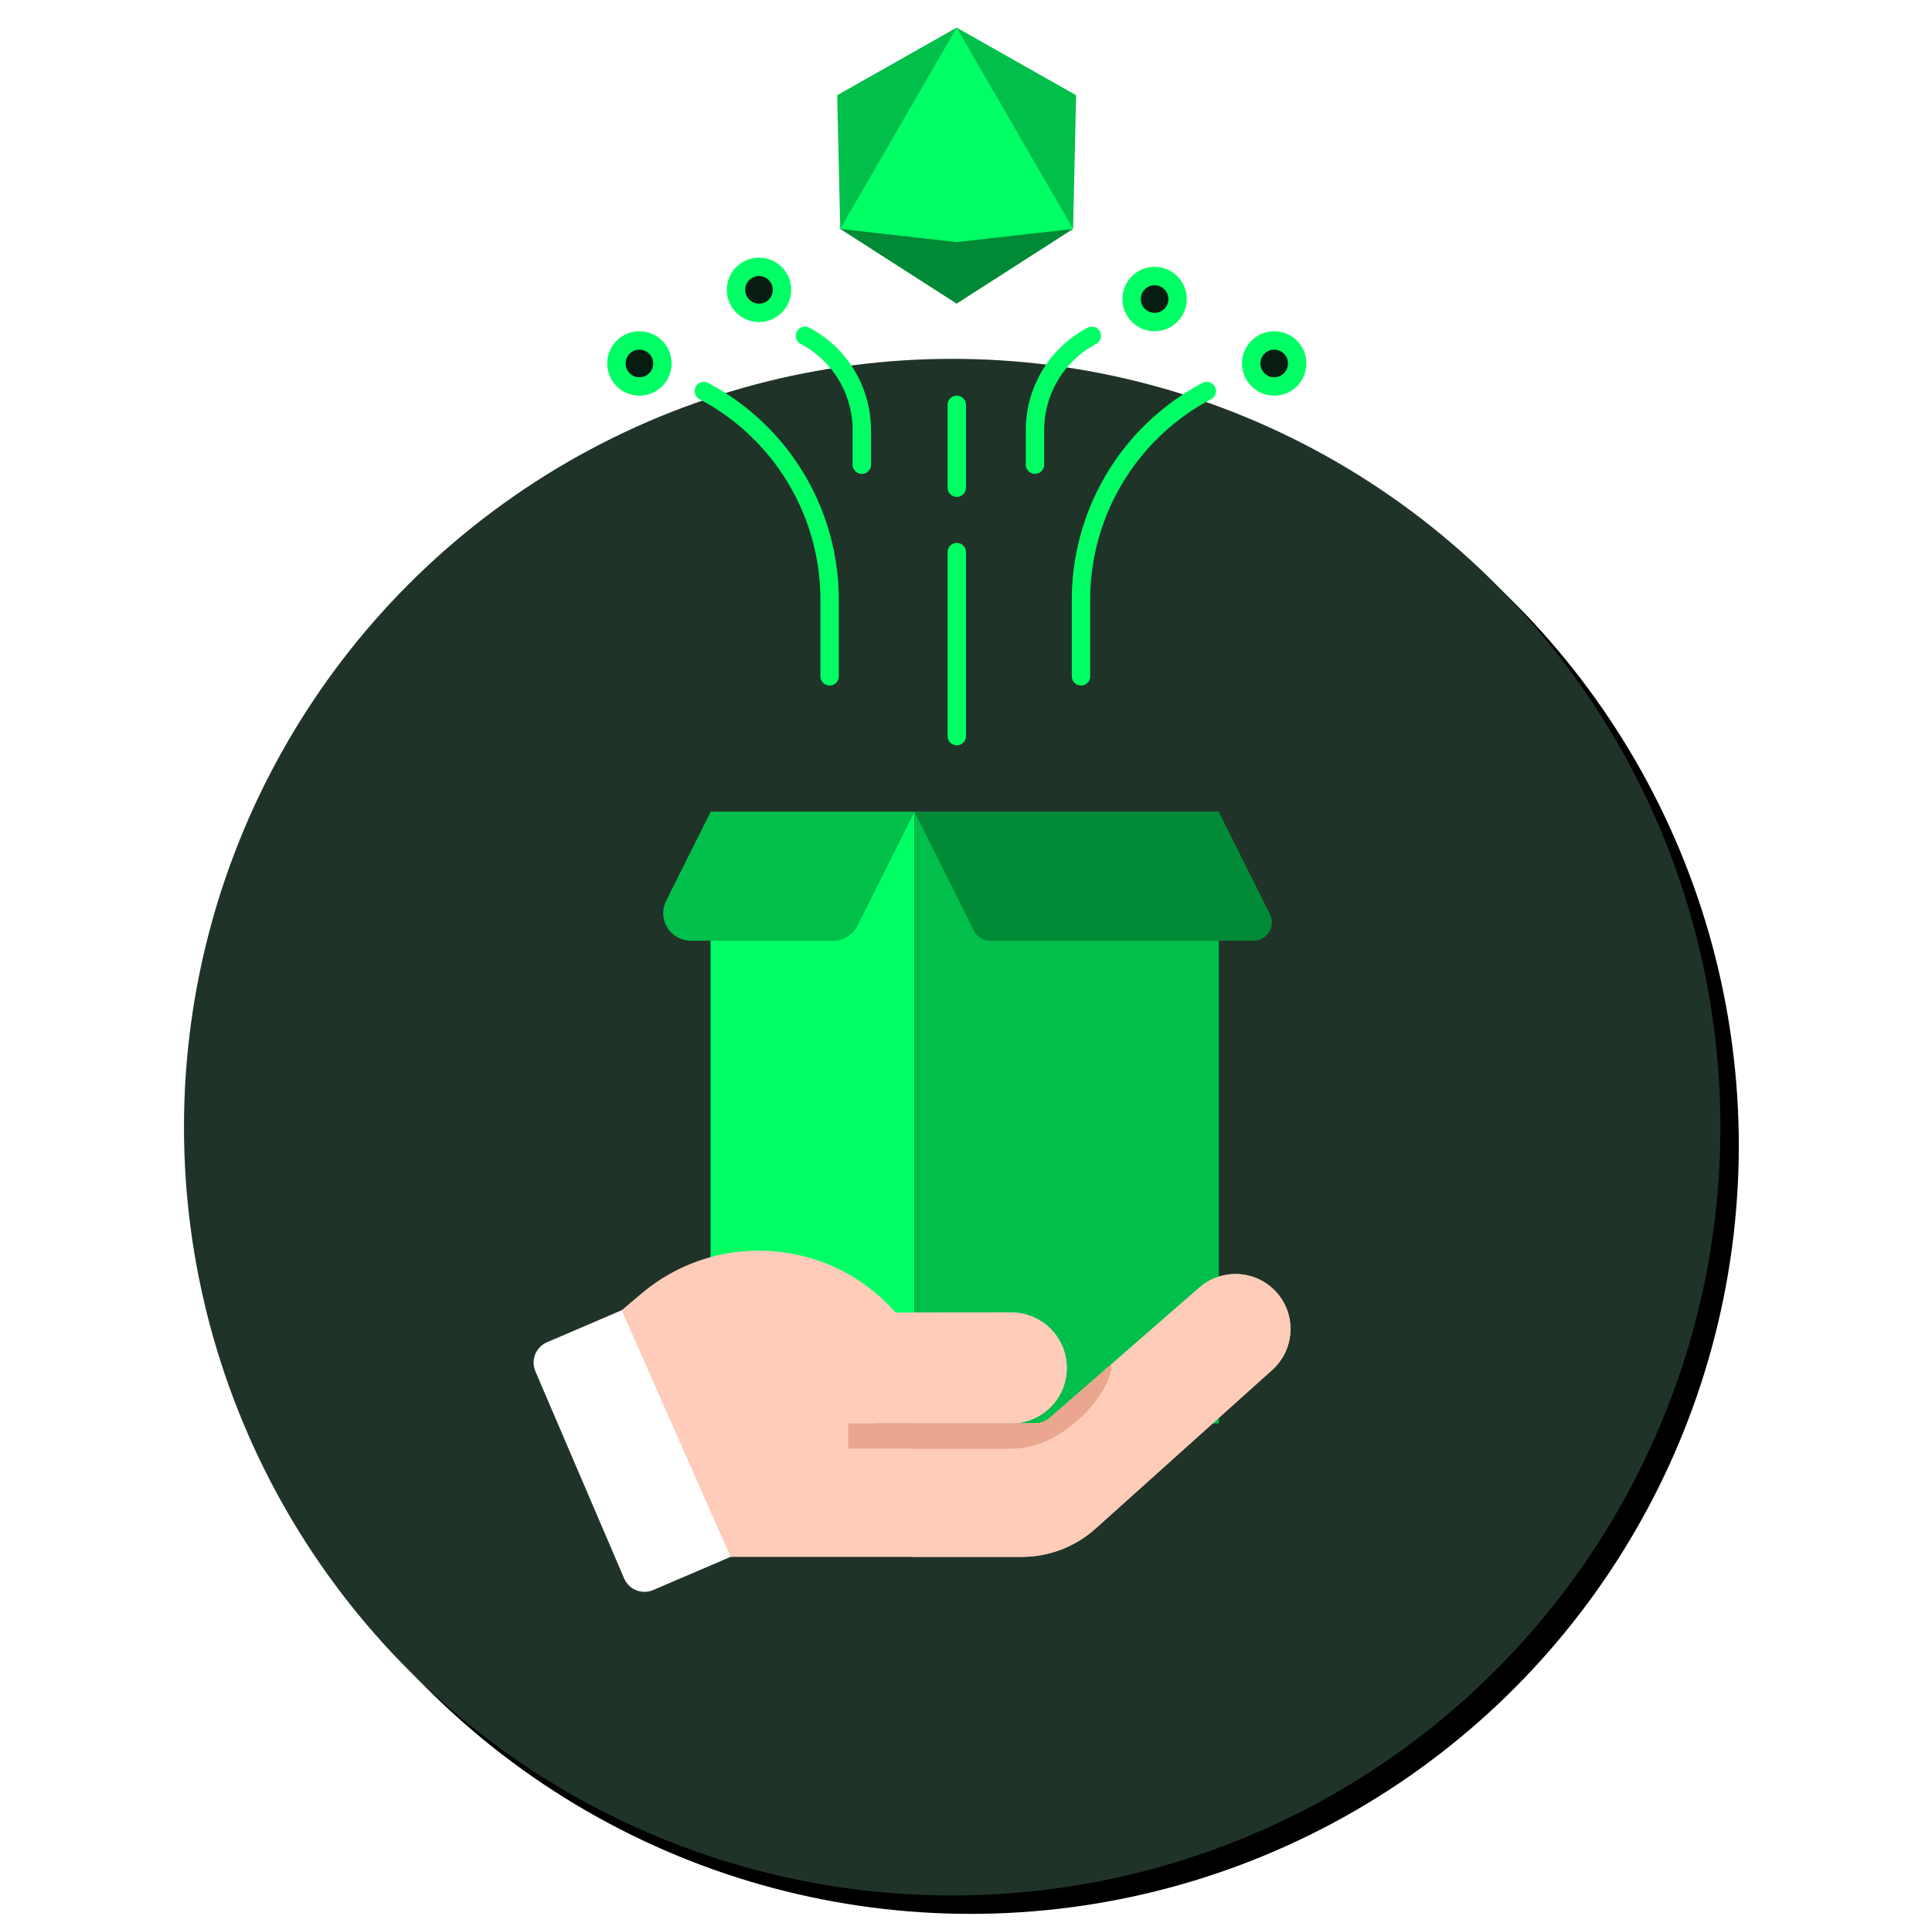 <svg width="210" height="209" xmlns="http://www.w3.org/2000/svg" xmlns:xlink="http://www.w3.org/1999/xlink">
    <defs>
        <filter x="-.6%" y="-.6%" width="102.4%" height="102.4%" filterUnits="objectBoundingBox" id="a">
            <feOffset dx="2" dy="2" in="SourceAlpha" result="shadowOffsetOuter1"/>
            <feColorMatrix values="0 0 0 0 0.118 0 0 0 0 0.8 0 0 0 0 0.329 0 0 0 1 0" in="shadowOffsetOuter1"/>
        </filter>
        <circle id="b" cx="103" cy="122.5" r="83.5"/>
    </defs>
    <g fill="none" fill-rule="evenodd">
        <g transform="translate(.5)">
            <use fill="#000" filter="url(#a)" xlink:href="#b"/>
            <use fill="#081D11" xlink:href="#b"/>
            <use fill-opacity=".1" fill="#FFF" xlink:href="#b"/>
        </g>
        <path fill="#00FF64" d="M77.236 88.236h22.158v66.456H77.236z"/>
        <path d="M77.236 88.236h22.159l-6.171 12.341a3 3 0 0 1-2.683 1.659H75.09a3 3 0 0 1-2.684-4.342l4.83-9.658z" fill="#00BF4A"/>
        <path fill="#00BF4A" d="M99.394 88.236h33.086v66.456H99.394z"/>
        <path d="M99.395 88.236h33.085l5.553 11.105a2 2 0 0 1-1.789 2.895h-28.613a2 2 0 0 1-1.79-1.106l-6.446-12.894z" fill="#008A36"/>
        <g fill-rule="nonzero">
            <path d="M70.054 173a2.411 2.411 0 0 1-2.217-1.462l-9.642-22.498a2.41 2.41 0 0 1 1.266-3.165l8.862-3.797a2.41 2.41 0 0 1 3.165 1.266l9.642 22.498a2.41 2.41 0 0 1-1.266 3.165l-8.862 3.797c-.31.133-.632.196-.948.196z" fill="#FFF"/>
            <path d="M79.41 169.202h31.632c2.977 0 5.837-1.096 8.052-3.085l19.201-17.24a5.976 5.976 0 0 0-7.919-8.951l-16.26 14.172a2.41 2.41 0 0 1-1.584.594H95.31l3.03-10.908-.969-1.105c-3.44-3.924-8.2-6.301-13.404-6.693a19.693 19.693 0 0 0-14.255 4.61l-2.137 1.802 11.834 26.804z" fill="#FFCCBA"/>
            <path d="M115.958 148.668a6.023 6.023 0 0 1-6.024 6.024H92.193c-.607 0-1.206-.17-1.658-.506-.771-.576-1.005-1.47-.641-2.239l3.789-8.017c.362-.767 1.25-1.271 2.238-1.273l14.008-.012a6.023 6.023 0 0 1 6.029 6.023z" fill="#FFCCBA"/>
            <path d="m109.929 142.645-10.79.01v12.037h10.795a6.023 6.023 0 1 0-.005-12.047z" fill="#FFCCBA"/>
            <path d="M138.769 140.46a5.976 5.976 0 0 0-8.392-.534l-16.26 14.173a2.41 2.41 0 0 1-1.585.593H99.14v14.51h11.903c2.977 0 5.837-1.096 8.052-3.085l19.201-17.24a5.976 5.976 0 0 0 .474-8.417z" fill="#FFCCBA"/>
            <path d="M92.193 157.44h17.741c3.514 0 10.844-6.228 10.844-8.772 0-.123-.005-.246-.009-.368l-6.653 5.799a2.41 2.41 0 0 1-1.584.593h-20.34v2.749z" fill="#EBA690"/>
            <path d="M114.116 154.099a2.41 2.41 0 0 1-1.584.593H99.14v2.749h10.795c5.98 0 10.835-6.404 10.845-8.772 0-.124-.006-.246-.01-.37l-6.653 5.8z" fill="#EBA690"/>
        </g>
        <g transform="translate(66 3)">
            <path stroke="#00FF64" stroke-width="2" stroke-linecap="round" d="M38 57v20M38 41v9"/>
            <circle stroke="#00FF64" stroke-width="2" fill="#081D11" cx="72.5" cy="36.5" r="2.5"/>
            <circle stroke="#00FF64" stroke-width="2" fill="#081D11" cx="59.5" cy="29.5" r="2.5"/>
            <circle stroke="#00FF64" stroke-width="2" fill="#081D11" cx="3.5" cy="36.5" r="2.5"/>
            <circle stroke="#00FF64" stroke-width="2" fill="#081D11" cx="16.5" cy="28.5" r="2.5"/>
            <path fill="#008A36" d="M37.982 0 25.324 21.877 37.982 30l12.657-8.123z"/>
            <path fill="#00FF64" d="M37.982 0 25.324 21.877l12.658 1.434 12.657-1.434z"/>
            <path fill="#00BF4A" d="m37.982 0 12.987 7.35-.33 14.527z"/>
            <path fill="#00BF4A" d="M37.987 0 25 7.35l.33 14.527z"/>
            <path d="M65.174 39.5A25.646 25.646 0 0 0 51.5 62.18v8.32h0M52.675 33.5A11.582 11.582 0 0 0 46.5 43.743V47.5h0M21.5 33.5a11.582 11.582 0 0 1 6.175 10.243V47.5h0M10.5 39.5a25.646 25.646 0 0 1 13.674 22.68v8.32h0" stroke="#00FF64" stroke-width="2" stroke-linecap="round" stroke-linejoin="round"/>
        </g>
    </g>
</svg>
